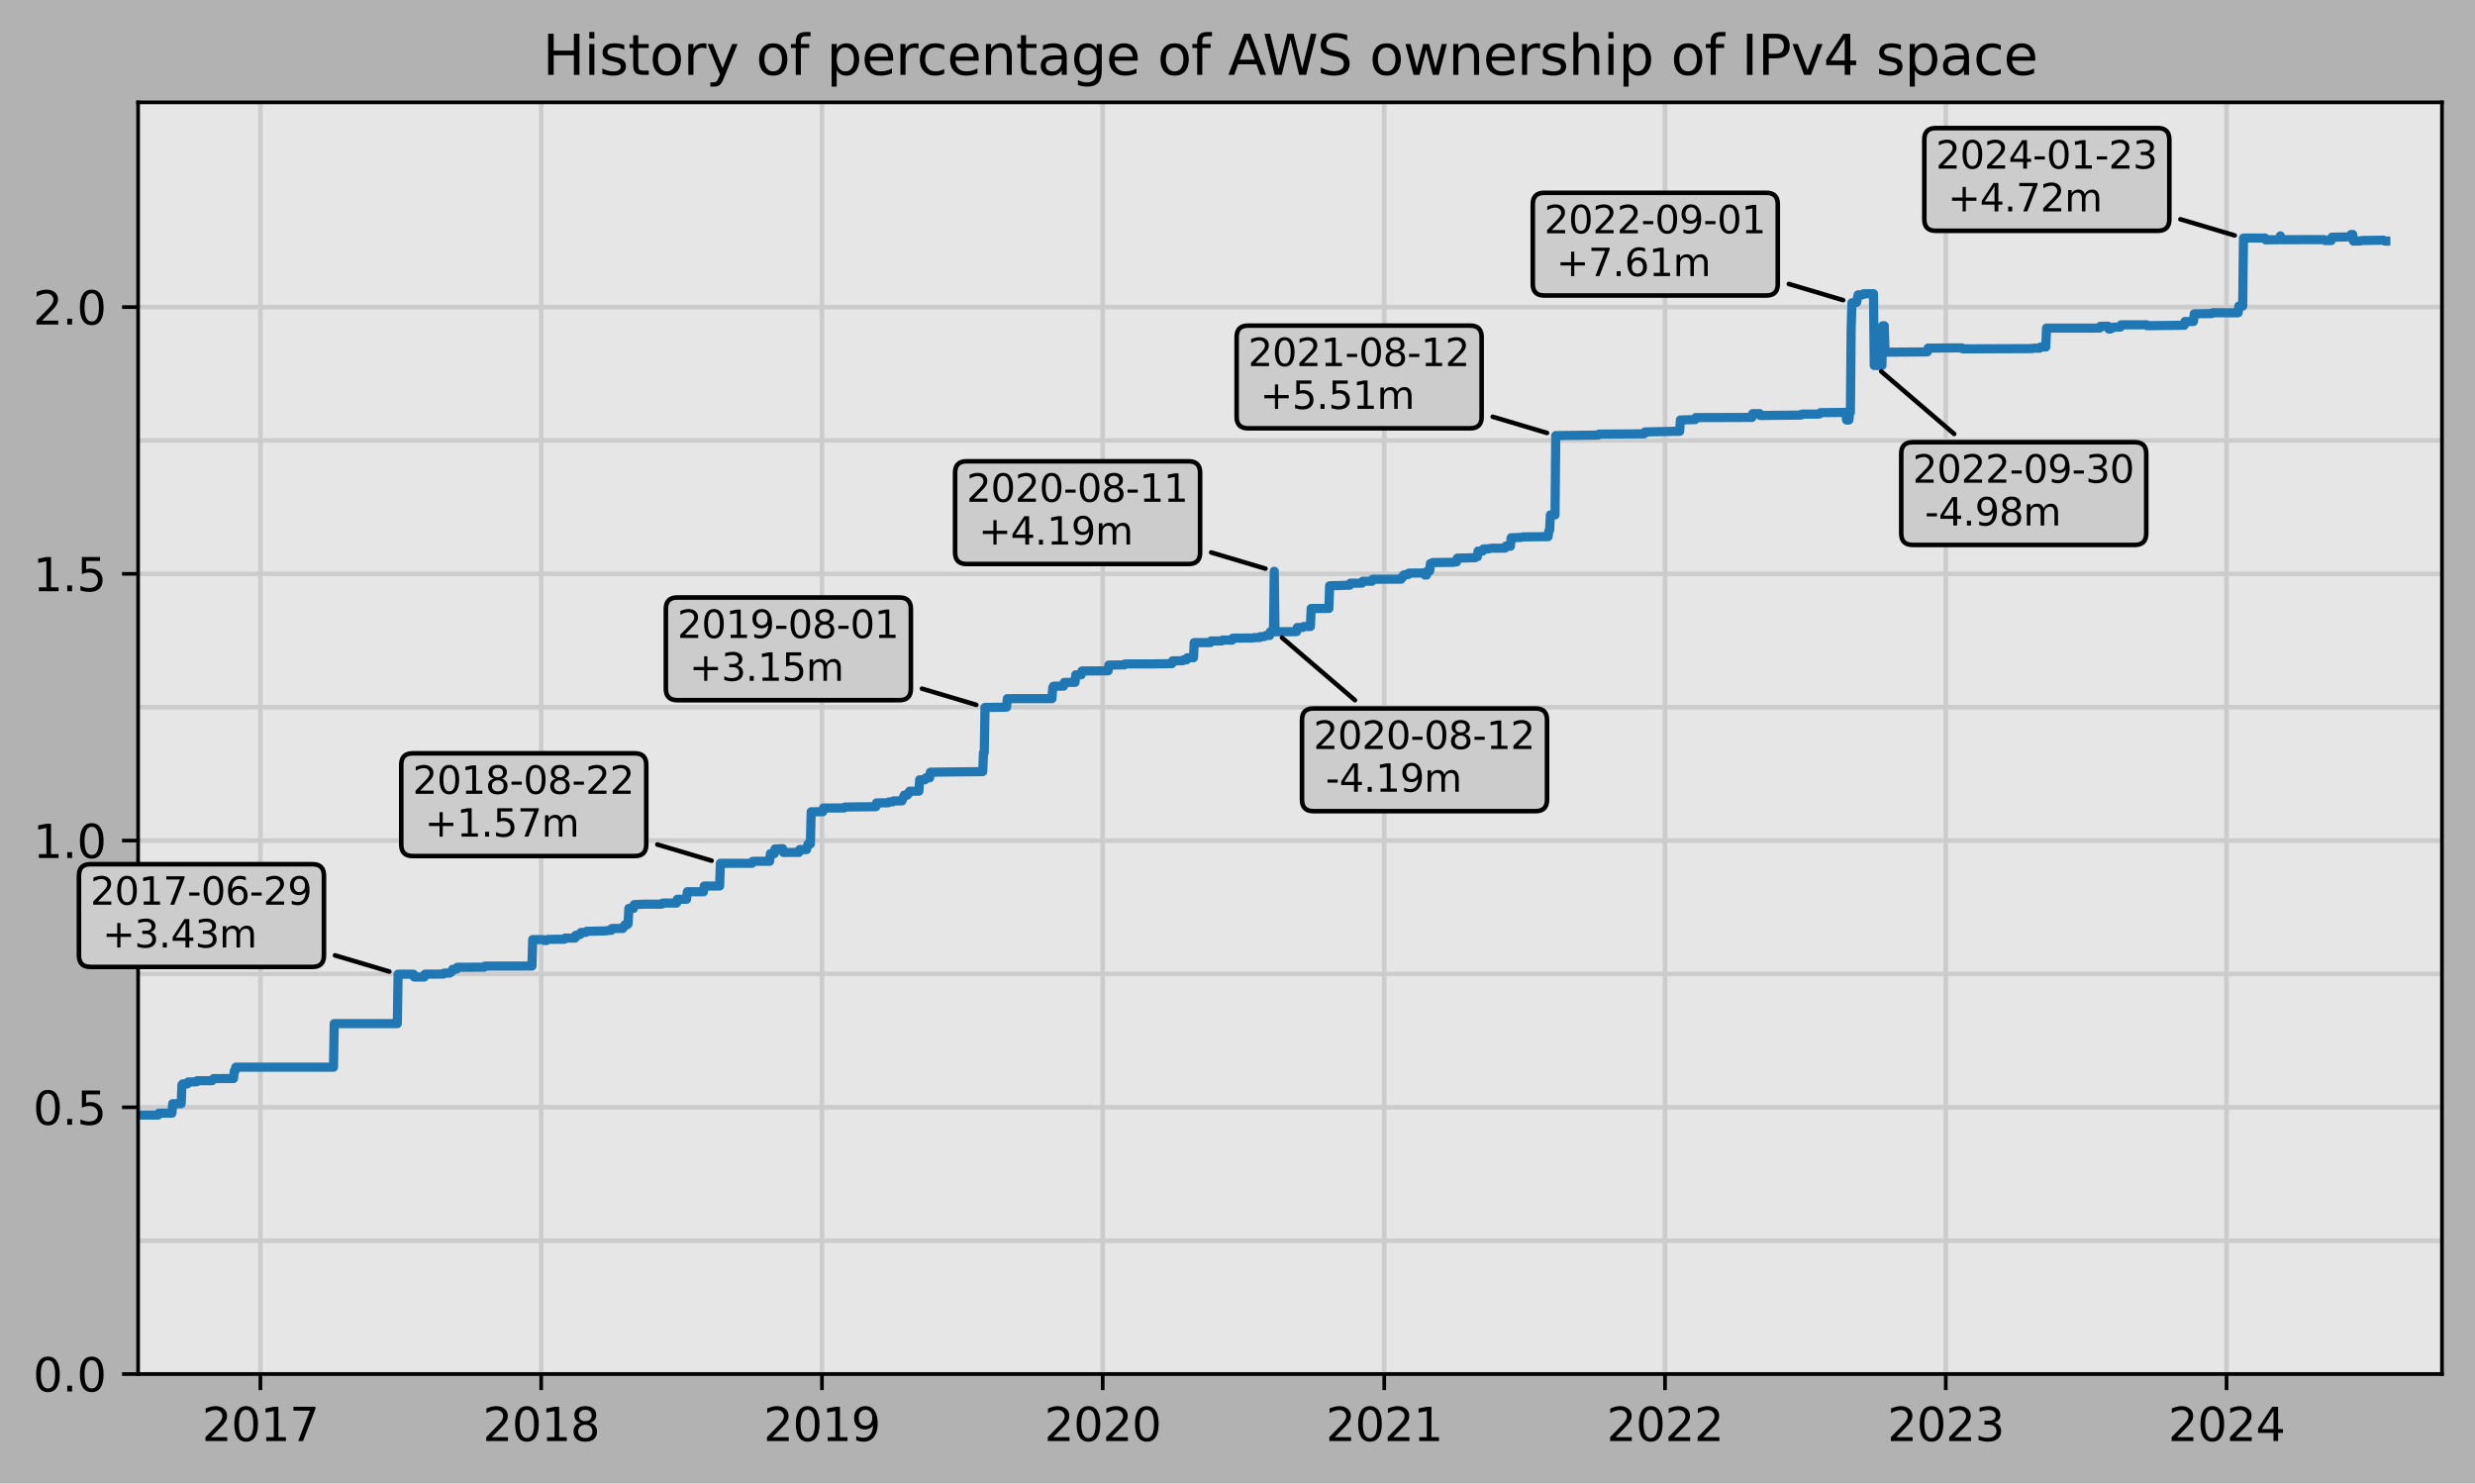 <?xml version="1.0" encoding="utf-8" standalone="no"?>
<!DOCTYPE svg PUBLIC "-//W3C//DTD SVG 1.1//EN"
  "http://www.w3.org/Graphics/SVG/1.1/DTD/svg11.dtd">
<svg xmlns:xlink="http://www.w3.org/1999/xlink" width="539.503pt" height="323.396pt" viewBox="0 0 539.503 323.396" xmlns="http://www.w3.org/2000/svg" version="1.1">
 
 <defs>
  <style type="text/css">*{stroke-linejoin: round; stroke-linecap: butt}</style>
 </defs>
 <g id="figure_1">
  <g id="patch_1">
   <path d="M 0 323.396 
L 539.503 323.396 
L 539.503 0 
L 0 0 
z
" style="fill: #b2b2b2"/>
  </g>
  <g id="axes_1">
   <g id="patch_2">
    <path d="M 30.103 299.518 
L 532.303 299.518 
L 532.303 22.318 
L 30.103 22.318 
z
" style="fill: #e6e6e6"/>
   </g>
   <g id="matplotlib.axis_1">
    <g id="xtick_1">
     <g id="line2d_1">
      <defs>
       <path id="ma78f911f2e" d="M 0 0 
L 0 3.5 
" style="stroke: #000000; stroke-width: 0.8"/>
      </defs>
      <g>
       <use xlink:href="#ma78f911f2e" x="56.764" y="299.518" style="stroke: #000000; stroke-width: 0.8"/>
      </g>
     </g>
     <g id="text_1">
      <!-- 2017 -->
      <g transform="translate(44.039 314.117) scale(0.1 -0.1)">
       <defs>
        <path id="DejaVuSans-32" d="M 1228 531 
L 3431 531 
L 3431 0 
L 469 0 
L 469 531 
Q 828 903 1448 1529 
Q 2069 2156 2228 2338 
Q 2531 2678 2651 2914 
Q 2772 3150 2772 3378 
Q 2772 3750 2511 3984 
Q 2250 4219 1831 4219 
Q 1534 4219 1204 4116 
Q 875 4013 500 3803 
L 500 4441 
Q 881 4594 1212 4672 
Q 1544 4750 1819 4750 
Q 2544 4750 2975 4387 
Q 3406 4025 3406 3419 
Q 3406 3131 3298 2873 
Q 3191 2616 2906 2266 
Q 2828 2175 2409 1742 
Q 1991 1309 1228 531 
z
" transform="scale(0.016)"/>
        <path id="DejaVuSans-30" d="M 2034 4250 
Q 1547 4250 1301 3770 
Q 1056 3291 1056 2328 
Q 1056 1369 1301 889 
Q 1547 409 2034 409 
Q 2525 409 2770 889 
Q 3016 1369 3016 2328 
Q 3016 3291 2770 3770 
Q 2525 4250 2034 4250 
z
M 2034 4750 
Q 2819 4750 3233 4129 
Q 3647 3509 3647 2328 
Q 3647 1150 3233 529 
Q 2819 -91 2034 -91 
Q 1250 -91 836 529 
Q 422 1150 422 2328 
Q 422 3509 836 4129 
Q 1250 4750 2034 4750 
z
" transform="scale(0.016)"/>
        <path id="DejaVuSans-31" d="M 794 531 
L 1825 531 
L 1825 4091 
L 703 3866 
L 703 4441 
L 1819 4666 
L 2450 4666 
L 2450 531 
L 3481 531 
L 3481 0 
L 794 0 
L 794 531 
z
" transform="scale(0.016)"/>
        <path id="DejaVuSans-37" d="M 525 4666 
L 3525 4666 
L 3525 4397 
L 1831 0 
L 1172 0 
L 2766 4134 
L 525 4134 
L 525 4666 
z
" transform="scale(0.016)"/>
       </defs>
       <use xlink:href="#DejaVuSans-32"/>
       <use xlink:href="#DejaVuSans-30" x="63.623"/>
       <use xlink:href="#DejaVuSans-31" x="127.246"/>
       <use xlink:href="#DejaVuSans-37" x="190.869"/>
      </g>
     </g>
    </g>
    <g id="xtick_2">
     <g id="line2d_2">
      <g>
       <use xlink:href="#ma78f911f2e" x="117.966" y="299.518" style="stroke: #000000; stroke-width: 0.8"/>
      </g>
     </g>
     <g id="text_2">
      <!-- 2018 -->
      <g transform="translate(105.241 314.117) scale(0.1 -0.1)">
       <defs>
        <path id="DejaVuSans-38" d="M 2034 2216 
Q 1584 2216 1326 1975 
Q 1069 1734 1069 1313 
Q 1069 891 1326 650 
Q 1584 409 2034 409 
Q 2484 409 2743 651 
Q 3003 894 3003 1313 
Q 3003 1734 2745 1975 
Q 2488 2216 2034 2216 
z
M 1403 2484 
Q 997 2584 770 2862 
Q 544 3141 544 3541 
Q 544 4100 942 4425 
Q 1341 4750 2034 4750 
Q 2731 4750 3128 4425 
Q 3525 4100 3525 3541 
Q 3525 3141 3298 2862 
Q 3072 2584 2669 2484 
Q 3125 2378 3379 2068 
Q 3634 1759 3634 1313 
Q 3634 634 3220 271 
Q 2806 -91 2034 -91 
Q 1263 -91 848 271 
Q 434 634 434 1313 
Q 434 1759 690 2068 
Q 947 2378 1403 2484 
z
M 1172 3481 
Q 1172 3119 1398 2916 
Q 1625 2713 2034 2713 
Q 2441 2713 2670 2916 
Q 2900 3119 2900 3481 
Q 2900 3844 2670 4047 
Q 2441 4250 2034 4250 
Q 1625 4250 1398 4047 
Q 1172 3844 1172 3481 
z
" transform="scale(0.016)"/>
       </defs>
       <use xlink:href="#DejaVuSans-32"/>
       <use xlink:href="#DejaVuSans-30" x="63.623"/>
       <use xlink:href="#DejaVuSans-31" x="127.246"/>
       <use xlink:href="#DejaVuSans-38" x="190.869"/>
      </g>
     </g>
    </g>
    <g id="xtick_3">
     <g id="line2d_3">
      <g>
       <use xlink:href="#ma78f911f2e" x="179.168" y="299.518" style="stroke: #000000; stroke-width: 0.8"/>
      </g>
     </g>
     <g id="text_3">
      <!-- 2019 -->
      <g transform="translate(166.443 314.117) scale(0.1 -0.1)">
       <defs>
        <path id="DejaVuSans-39" d="M 703 97 
L 703 672 
Q 941 559 1184 500 
Q 1428 441 1663 441 
Q 2288 441 2617 861 
Q 2947 1281 2994 2138 
Q 2813 1869 2534 1725 
Q 2256 1581 1919 1581 
Q 1219 1581 811 2004 
Q 403 2428 403 3163 
Q 403 3881 828 4315 
Q 1253 4750 1959 4750 
Q 2769 4750 3195 4129 
Q 3622 3509 3622 2328 
Q 3622 1225 3098 567 
Q 2575 -91 1691 -91 
Q 1453 -91 1209 -44 
Q 966 3 703 97 
z
M 1959 2075 
Q 2384 2075 2632 2365 
Q 2881 2656 2881 3163 
Q 2881 3666 2632 3958 
Q 2384 4250 1959 4250 
Q 1534 4250 1286 3958 
Q 1038 3666 1038 3163 
Q 1038 2656 1286 2365 
Q 1534 2075 1959 2075 
z
" transform="scale(0.016)"/>
       </defs>
       <use xlink:href="#DejaVuSans-32"/>
       <use xlink:href="#DejaVuSans-30" x="63.623"/>
       <use xlink:href="#DejaVuSans-31" x="127.246"/>
       <use xlink:href="#DejaVuSans-39" x="190.869"/>
      </g>
     </g>
    </g>
    <g id="xtick_4">
     <g id="line2d_4">
      <g>
       <use xlink:href="#ma78f911f2e" x="240.37" y="299.518" style="stroke: #000000; stroke-width: 0.8"/>
      </g>
     </g>
     <g id="text_4">
      <!-- 2020 -->
      <g transform="translate(227.645 314.117) scale(0.1 -0.1)">
       <use xlink:href="#DejaVuSans-32"/>
       <use xlink:href="#DejaVuSans-30" x="63.623"/>
       <use xlink:href="#DejaVuSans-32" x="127.246"/>
       <use xlink:href="#DejaVuSans-30" x="190.869"/>
      </g>
     </g>
    </g>
    <g id="xtick_5">
     <g id="line2d_5">
      <g>
       <use xlink:href="#ma78f911f2e" x="301.739" y="299.518" style="stroke: #000000; stroke-width: 0.8"/>
      </g>
     </g>
     <g id="text_5">
      <!-- 2021 -->
      <g transform="translate(289.014 314.117) scale(0.1 -0.1)">
       <use xlink:href="#DejaVuSans-32"/>
       <use xlink:href="#DejaVuSans-30" x="63.623"/>
       <use xlink:href="#DejaVuSans-32" x="127.246"/>
       <use xlink:href="#DejaVuSans-31" x="190.869"/>
      </g>
     </g>
    </g>
    <g id="xtick_6">
     <g id="line2d_6">
      <g>
       <use xlink:href="#ma78f911f2e" x="362.941" y="299.518" style="stroke: #000000; stroke-width: 0.8"/>
      </g>
     </g>
     <g id="text_6">
      <!-- 2022 -->
      <g transform="translate(350.216 314.117) scale(0.1 -0.1)">
       <use xlink:href="#DejaVuSans-32"/>
       <use xlink:href="#DejaVuSans-30" x="63.623"/>
       <use xlink:href="#DejaVuSans-32" x="127.246"/>
       <use xlink:href="#DejaVuSans-32" x="190.869"/>
      </g>
     </g>
    </g>
    <g id="xtick_7">
     <g id="line2d_7">
      <g>
       <use xlink:href="#ma78f911f2e" x="424.143" y="299.518" style="stroke: #000000; stroke-width: 0.8"/>
      </g>
     </g>
     <g id="text_7">
      <!-- 2023 -->
      <g transform="translate(411.418 314.117) scale(0.1 -0.1)">
       <defs>
        <path id="DejaVuSans-33" d="M 2597 2516 
Q 3050 2419 3304 2112 
Q 3559 1806 3559 1356 
Q 3559 666 3084 287 
Q 2609 -91 1734 -91 
Q 1441 -91 1130 -33 
Q 819 25 488 141 
L 488 750 
Q 750 597 1062 519 
Q 1375 441 1716 441 
Q 2309 441 2620 675 
Q 2931 909 2931 1356 
Q 2931 1769 2642 2001 
Q 2353 2234 1838 2234 
L 1294 2234 
L 1294 2753 
L 1863 2753 
Q 2328 2753 2575 2939 
Q 2822 3125 2822 3475 
Q 2822 3834 2567 4026 
Q 2313 4219 1838 4219 
Q 1578 4219 1281 4162 
Q 984 4106 628 3988 
L 628 4550 
Q 988 4650 1302 4700 
Q 1616 4750 1894 4750 
Q 2613 4750 3031 4423 
Q 3450 4097 3450 3541 
Q 3450 3153 3228 2886 
Q 3006 2619 2597 2516 
z
" transform="scale(0.016)"/>
       </defs>
       <use xlink:href="#DejaVuSans-32"/>
       <use xlink:href="#DejaVuSans-30" x="63.623"/>
       <use xlink:href="#DejaVuSans-32" x="127.246"/>
       <use xlink:href="#DejaVuSans-33" x="190.869"/>
      </g>
     </g>
    </g>
    <g id="xtick_8">
     <g id="line2d_8">
      <g>
       <use xlink:href="#ma78f911f2e" x="485.345" y="299.518" style="stroke: #000000; stroke-width: 0.8"/>
      </g>
     </g>
     <g id="text_8">
      <!-- 2024 -->
      <g transform="translate(472.62 314.117) scale(0.1 -0.1)">
       <defs>
        <path id="DejaVuSans-34" d="M 2419 4116 
L 825 1625 
L 2419 1625 
L 2419 4116 
z
M 2253 4666 
L 3047 4666 
L 3047 1625 
L 3713 1625 
L 3713 1100 
L 3047 1100 
L 3047 0 
L 2419 0 
L 2419 1100 
L 313 1100 
L 313 1709 
L 2253 4666 
z
" transform="scale(0.016)"/>
       </defs>
       <use xlink:href="#DejaVuSans-32"/>
       <use xlink:href="#DejaVuSans-30" x="63.623"/>
       <use xlink:href="#DejaVuSans-32" x="127.246"/>
       <use xlink:href="#DejaVuSans-34" x="190.869"/>
      </g>
     </g>
    </g>
   </g>
   <g id="matplotlib.axis_2">
    <g id="ytick_1">
     <g id="line2d_9">
      <defs>
       <path id="ma562af20d9" d="M 0 0 
L -3.5 0 
" style="stroke: #000000; stroke-width: 0.8"/>
      </defs>
      <g>
       <use xlink:href="#ma562af20d9" x="30.103" y="299.518" style="stroke: #000000; stroke-width: 0.8"/>
      </g>
     </g>
     <g id="text_9">
      <!-- 0.0 -->
      <g transform="translate(7.2 303.317) scale(0.1 -0.1)">
       <defs>
        <path id="DejaVuSans-2e" d="M 684 794 
L 1344 794 
L 1344 0 
L 684 0 
L 684 794 
z
" transform="scale(0.016)"/>
       </defs>
       <use xlink:href="#DejaVuSans-30"/>
       <use xlink:href="#DejaVuSans-2e" x="63.623"/>
       <use xlink:href="#DejaVuSans-30" x="95.41"/>
      </g>
     </g>
    </g>
    <g id="ytick_2">
     <g id="line2d_10">
      <g>
       <use xlink:href="#ma562af20d9" x="30.103" y="241.373" style="stroke: #000000; stroke-width: 0.8"/>
      </g>
     </g>
     <g id="text_10">
      <!-- 0.5 -->
      <g transform="translate(7.2 245.173) scale(0.1 -0.1)">
       <defs>
        <path id="DejaVuSans-35" d="M 691 4666 
L 3169 4666 
L 3169 4134 
L 1269 4134 
L 1269 2991 
Q 1406 3038 1543 3061 
Q 1681 3084 1819 3084 
Q 2600 3084 3056 2656 
Q 3513 2228 3513 1497 
Q 3513 744 3044 326 
Q 2575 -91 1722 -91 
Q 1428 -91 1123 -41 
Q 819 9 494 109 
L 494 744 
Q 775 591 1075 516 
Q 1375 441 1709 441 
Q 2250 441 2565 725 
Q 2881 1009 2881 1497 
Q 2881 1984 2565 2268 
Q 2250 2553 1709 2553 
Q 1456 2553 1204 2497 
Q 953 2441 691 2322 
L 691 4666 
z
" transform="scale(0.016)"/>
       </defs>
       <use xlink:href="#DejaVuSans-30"/>
       <use xlink:href="#DejaVuSans-2e" x="63.623"/>
       <use xlink:href="#DejaVuSans-35" x="95.41"/>
      </g>
     </g>
    </g>
    <g id="ytick_3">
     <g id="line2d_11">
      <g>
       <use xlink:href="#ma562af20d9" x="30.103" y="183.229" style="stroke: #000000; stroke-width: 0.8"/>
      </g>
     </g>
     <g id="text_11">
      <!-- 1.0 -->
      <g transform="translate(7.2 187.028) scale(0.1 -0.1)">
       <use xlink:href="#DejaVuSans-31"/>
       <use xlink:href="#DejaVuSans-2e" x="63.623"/>
       <use xlink:href="#DejaVuSans-30" x="95.41"/>
      </g>
     </g>
    </g>
    <g id="ytick_4">
     <g id="line2d_12">
      <g>
       <use xlink:href="#ma562af20d9" x="30.103" y="125.084" style="stroke: #000000; stroke-width: 0.8"/>
      </g>
     </g>
     <g id="text_12">
      <!-- 1.5 -->
      <g transform="translate(7.2 128.883) scale(0.1 -0.1)">
       <use xlink:href="#DejaVuSans-31"/>
       <use xlink:href="#DejaVuSans-2e" x="63.623"/>
       <use xlink:href="#DejaVuSans-35" x="95.41"/>
      </g>
     </g>
    </g>
    <g id="ytick_5">
     <g id="line2d_13">
      <g>
       <use xlink:href="#ma562af20d9" x="30.103" y="66.939" style="stroke: #000000; stroke-width: 0.8"/>
      </g>
     </g>
     <g id="text_13">
      <!-- 2.0 -->
      <g transform="translate(7.2 70.738) scale(0.1 -0.1)">
       <use xlink:href="#DejaVuSans-32"/>
       <use xlink:href="#DejaVuSans-2e" x="63.623"/>
       <use xlink:href="#DejaVuSans-30" x="95.41"/>
      </g>
     </g>
    </g>
   </g>
   <g id="line2d_14">
    <path clip-path="url(#p906e395f3e)" style="fill: none; stroke: #cccccc; stroke-linecap: square"/>
   </g>
   <g id="line2d_15">
    <path d="M 56.764 299.518 
L 56.764 22.318 
" clip-path="url(#p906e395f3e)" style="fill: none; stroke: #cccccc; stroke-linecap: square"/>
   </g>
   <g id="line2d_16">
    <path d="M 117.966 299.518 
L 117.966 22.318 
" clip-path="url(#p906e395f3e)" style="fill: none; stroke: #cccccc; stroke-linecap: square"/>
   </g>
   <g id="line2d_17">
    <path d="M 179.168 299.518 
L 179.168 22.318 
" clip-path="url(#p906e395f3e)" style="fill: none; stroke: #cccccc; stroke-linecap: square"/>
   </g>
   <g id="line2d_18">
    <path d="M 240.37 299.518 
L 240.37 22.318 
" clip-path="url(#p906e395f3e)" style="fill: none; stroke: #cccccc; stroke-linecap: square"/>
   </g>
   <g id="line2d_19">
    <path d="M 301.739 299.518 
L 301.739 22.318 
" clip-path="url(#p906e395f3e)" style="fill: none; stroke: #cccccc; stroke-linecap: square"/>
   </g>
   <g id="line2d_20">
    <path d="M 362.941 299.518 
L 362.941 22.318 
" clip-path="url(#p906e395f3e)" style="fill: none; stroke: #cccccc; stroke-linecap: square"/>
   </g>
   <g id="line2d_21">
    <path d="M 424.143 299.518 
L 424.143 22.318 
" clip-path="url(#p906e395f3e)" style="fill: none; stroke: #cccccc; stroke-linecap: square"/>
   </g>
   <g id="line2d_22">
    <path d="M 485.345 299.518 
L 485.345 22.318 
" clip-path="url(#p906e395f3e)" style="fill: none; stroke: #cccccc; stroke-linecap: square"/>
   </g>
   <g id="line2d_23">
    <path d="M 30.103 299.518 
L 532.303 299.518 
" clip-path="url(#p906e395f3e)" style="fill: none; stroke: #cccccc; stroke-linecap: square"/>
   </g>
   <g id="line2d_24">
    <path d="M 30.103 270.446 
L 532.303 270.446 
" clip-path="url(#p906e395f3e)" style="fill: none; stroke: #cccccc; stroke-linecap: square"/>
   </g>
   <g id="line2d_25">
    <path d="M 30.103 241.373 
L 532.303 241.373 
" clip-path="url(#p906e395f3e)" style="fill: none; stroke: #cccccc; stroke-linecap: square"/>
   </g>
   <g id="line2d_26">
    <path d="M 30.103 212.301 
L 532.303 212.301 
" clip-path="url(#p906e395f3e)" style="fill: none; stroke: #cccccc; stroke-linecap: square"/>
   </g>
   <g id="line2d_27">
    <path d="M 30.103 183.229 
L 532.303 183.229 
" clip-path="url(#p906e395f3e)" style="fill: none; stroke: #cccccc; stroke-linecap: square"/>
   </g>
   <g id="line2d_28">
    <path d="M 30.103 154.156 
L 532.303 154.156 
" clip-path="url(#p906e395f3e)" style="fill: none; stroke: #cccccc; stroke-linecap: square"/>
   </g>
   <g id="line2d_29">
    <path d="M 30.103 125.084 
L 532.303 125.084 
" clip-path="url(#p906e395f3e)" style="fill: none; stroke: #cccccc; stroke-linecap: square"/>
   </g>
   <g id="line2d_30">
    <path d="M 30.103 96.011 
L 532.303 96.011 
" clip-path="url(#p906e395f3e)" style="fill: none; stroke: #cccccc; stroke-linecap: square"/>
   </g>
   <g id="line2d_31">
    <path d="M 30.103 66.939 
L 532.303 66.939 
" clip-path="url(#p906e395f3e)" style="fill: none; stroke: #cccccc; stroke-linecap: square"/>
   </g>
   <g id="line2d_32">
    <path d="M 30.103 243.057 
L 34.463 243.057 
L 34.63 242.652 
L 37.481 242.652 
L 37.649 240.593 
L 39.493 240.591 
L 39.661 236.474 
L 39.828 236.268 
L 40.834 236.268 
L 41.002 235.856 
L 42.847 235.815 
L 43.014 235.569 
L 46.2 235.569 
L 46.535 235.121 
L 48.548 235.105 
L 50.895 235.104 
L 51.063 233.458 
L 51.23 233.458 
L 51.398 232.634 
L 54.416 232.628 
L 72.693 232.628 
L 72.861 223.126 
L 86.61 223.126 
L 86.778 212.353 
L 90.131 212.353 
L 90.299 212.968 
L 92.479 212.972 
L 92.647 212.355 
L 96.671 212.324 
L 96.838 212.118 
L 98.012 212.114 
L 98.18 211.908 
L 98.348 211.908 
L 98.515 211.702 
L 98.683 211.291 
L 99.521 211.265 
L 99.689 210.853 
L 105.558 210.827 
L 105.725 210.595 
L 115.954 210.576 
L 116.121 204.812 
L 118.469 204.812 
L 118.636 205.018 
L 119.139 205.018 
L 119.475 204.76 
L 122.996 204.737 
L 123.164 204.489 
L 125.343 204.49 
L 125.511 203.873 
L 126.014 203.871 
L 126.182 203.664 
L 126.517 203.663 
L 126.685 203.252 
L 127.691 203.251 
L 127.859 203.015 
L 132.218 202.908 
L 132.554 202.805 
L 133.224 202.804 
L 133.392 202.393 
L 135.739 202.389 
L 135.907 201.978 
L 136.075 201.977 
L 136.242 201.566 
L 136.745 201.566 
L 136.913 201.36 
L 137.081 198.015 
L 138.087 198.015 
L 138.255 197.191 
L 140.602 197.088 
L 141.943 197.087 
L 144.291 197.084 
L 144.459 196.853 
L 147.477 196.853 
L 147.644 196.029 
L 149.657 196.027 
L 149.824 194.379 
L 153.345 194.382 
L 153.513 193.143 
L 156.867 193.126 
L 157.034 188.184 
L 163.909 188.182 
L 164.077 187.77 
L 164.747 187.738 
L 167.766 187.735 
L 167.933 186.088 
L 168.772 186.088 
L 168.939 185.059 
L 170.616 184.997 
L 170.784 185.821 
L 174.137 185.813 
L 174.305 185.196 
L 175.814 185.195 
L 176.15 183.957 
L 176.653 183.957 
L 176.82 176.958 
L 179.335 176.954 
L 179.503 176.128 
L 184.03 176.121 
L 184.198 175.915 
L 190.905 175.843 
L 191.073 175.018 
L 193.588 175.009 
L 193.756 174.803 
L 194.594 174.796 
L 194.762 174.59 
L 196.606 174.579 
L 196.941 173.756 
L 197.109 173.321 
L 197.78 173.321 
L 197.947 172.909 
L 198.115 172.909 
L 198.283 172.463 
L 200.295 172.46 
L 200.463 169.981 
L 201.636 169.976 
L 201.804 169.564 
L 202.642 169.56 
L 202.81 168.324 
L 214.212 168.2 
L 214.38 164.092 
L 214.547 164.092 
L 214.715 154.211 
L 218.236 154.17 
L 219.41 154.151 
L 219.578 152.298 
L 229.303 152.294 
L 229.471 149.991 
L 229.638 149.579 
L 231.818 149.573 
L 231.986 148.75 
L 234.333 148.738 
L 234.501 147.092 
L 235.675 147.091 
L 235.842 146.267 
L 241.543 146.227 
L 241.711 144.974 
L 245.065 144.938 
L 245.232 144.733 
L 251.604 144.716 
L 255.461 144.654 
L 255.628 144.049 
L 257.808 144.034 
L 257.976 143.829 
L 258.646 143.828 
L 258.814 143.383 
L 260.156 143.373 
L 260.323 140.078 
L 263.844 140.072 
L 264.012 139.712 
L 266.36 139.71 
L 266.527 139.504 
L 268.539 139.553 
L 268.707 139.119 
L 269.713 139.095 
L 273.067 139.083 
L 273.402 138.979 
L 274.576 138.977 
L 274.743 138.765 
L 275.582 138.763 
L 275.917 138.525 
L 276.756 138.525 
L 276.923 137.701 
L 277.594 137.701 
L 277.762 124.526 
L 277.929 137.7 
L 282.624 137.685 
L 282.792 136.779 
L 283.966 136.779 
L 284.133 136.572 
L 285.642 136.561 
L 285.81 132.644 
L 289.667 132.629 
L 289.834 127.688 
L 292.852 127.6 
L 293.691 127.573 
L 294.194 127.571 
L 294.362 127.127 
L 296.877 127.119 
L 297.044 126.7 
L 299.056 126.698 
L 299.224 126.265 
L 305.428 126.246 
L 305.596 125.806 
L 305.764 125.806 
L 305.931 125.358 
L 306.267 125.251 
L 306.937 125.241 
L 307.105 124.932 
L 310.459 124.898 
L 310.626 125.341 
L 310.962 125.34 
L 311.129 124.486 
L 311.632 124.486 
L 311.8 122.839 
L 312.135 122.837 
L 312.303 122.629 
L 316.83 122.578 
L 317.166 122.496 
L 317.501 122.496 
L 317.669 121.665 
L 321.525 121.574 
L 321.693 121.368 
L 322.028 121.366 
L 322.196 120.125 
L 323.202 120.119 
L 323.37 119.675 
L 324.543 119.635 
L 324.879 119.512 
L 328.065 119.486 
L 328.232 119.032 
L 329.238 119.079 
L 329.406 117.225 
L 331.586 117.148 
L 331.921 117.047 
L 332.76 117.02 
L 337.454 116.978 
L 337.622 115.74 
L 337.79 115.534 
L 337.957 112.241 
L 338.964 112.24 
L 339.131 94.948 
L 348.353 94.843 
L 348.521 94.637 
L 349.695 94.617 
L 358.414 94.567 
L 358.582 94.155 
L 363.947 94.049 
L 364.786 94.023 
L 366.127 94.019 
L 366.295 91.548 
L 369.481 91.471 
L 369.648 91.029 
L 381.889 90.989 
L 382.056 90.165 
L 383.566 90.164 
L 383.733 90.576 
L 392.62 90.476 
L 392.788 90.269 
L 396.477 90.264 
L 396.644 90.212 
L 396.812 89.952 
L 402.345 89.896 
L 402.513 91.546 
L 403.016 91.545 
L 403.184 89.898 
L 403.351 89.898 
L 403.519 71.578 
L 403.687 66 
L 404.693 65.94 
L 405.028 64.272 
L 406.034 64.251 
L 406.202 64.036 
L 408.382 64.019 
L 408.549 79.664 
L 410.226 79.665 
L 410.394 71.019 
L 410.729 71.019 
L 410.897 76.774 
L 420.119 76.707 
L 420.287 75.884 
L 425.485 75.845 
L 427.665 75.841 
L 427.832 76.046 
L 442.923 75.988 
L 443.258 75.898 
L 444.6 75.896 
L 444.768 75.639 
L 445.941 75.637 
L 446.109 71.52 
L 457.679 71.516 
L 457.846 71.124 
L 459.523 71.109 
L 459.691 71.723 
L 460.026 71.717 
L 460.194 71.511 
L 460.529 71.511 
L 460.697 71.305 
L 462.206 71.294 
L 462.374 70.81 
L 467.907 70.794 
L 468.075 70.994 
L 476.123 70.901 
L 476.291 70.078 
L 478.135 70.078 
L 478.303 68.407 
L 482.159 68.35 
L 482.327 68.17 
L 487.86 68.185 
L 488.028 66.718 
L 488.866 66.716 
L 489.034 51.893 
L 493.729 51.882 
L 493.897 52.291 
L 496.915 52.246 
L 497.083 51.422 
L 497.25 52.245 
L 506.64 52.229 
L 506.808 52.435 
L 508.149 52.436 
L 508.317 51.702 
L 512.174 51.634 
L 512.509 51.111 
L 512.844 51.11 
L 513.012 52.552 
L 514.521 52.525 
L 514.856 52.42 
L 519.551 52.358 
L 519.887 52.552 
L 520.054 52.552 
L 520.054 52.552 
" clip-path="url(#p906e395f3e)" style="fill: none; stroke: #1f77b4; stroke-width: 2; stroke-linecap: square"/>
   </g>
   <g id="patch_3">
    <path d="M 30.103 299.518 
L 30.103 22.318 
" style="fill: none; stroke: #000000; stroke-width: 0.8; stroke-linejoin: miter; stroke-linecap: square"/>
   </g>
   <g id="patch_4">
    <path d="M 532.303 299.518 
L 532.303 22.318 
" style="fill: none; stroke: #000000; stroke-width: 0.8; stroke-linejoin: miter; stroke-linecap: square"/>
   </g>
   <g id="patch_5">
    <path d="M 30.103 299.518 
L 532.303 299.518 
" style="fill: none; stroke: #000000; stroke-width: 0.8; stroke-linejoin: miter; stroke-linecap: square"/>
   </g>
   <g id="patch_6">
    <path d="M 30.103 22.318 
L 532.303 22.318 
" style="fill: none; stroke: #000000; stroke-width: 0.8; stroke-linejoin: miter; stroke-linecap: square"/>
   </g>
   <g id="patch_7">
    <path d="M 73.03 208.255 
Q 78.946 210.018 84.861 211.782 
" style="fill: none; stroke: #000000; stroke-linecap: round"/>
   </g>
   <g id="text_14">
    <g id="patch_8">
     <path d="M 19.707 210.77 
L 68.117 210.77 
Q 70.616 210.77 70.616 208.271 
L 70.616 190.881 
Q 70.616 188.382 68.117 188.382 
L 19.707 188.382 
Q 17.208 188.382 17.208 190.881 
L 17.208 208.271 
Q 17.208 210.77 19.707 210.77 
z
" style="fill: #cccccc; stroke: #000000; stroke-linejoin: miter"/>
    </g>
    <!-- 2017-06-29 -->
    <g transform="translate(19.707 197.211) scale(0.083 -0.083)">
     <defs>
      <path id="DejaVuSans-2d" d="M 313 2009 
L 1997 2009 
L 1997 1497 
L 313 1497 
L 313 2009 
z
" transform="scale(0.016)"/>
      <path id="DejaVuSans-36" d="M 2113 2584 
Q 1688 2584 1439 2293 
Q 1191 2003 1191 1497 
Q 1191 994 1439 701 
Q 1688 409 2113 409 
Q 2538 409 2786 701 
Q 3034 994 3034 1497 
Q 3034 2003 2786 2293 
Q 2538 2584 2113 2584 
z
M 3366 4563 
L 3366 3988 
Q 3128 4100 2886 4159 
Q 2644 4219 2406 4219 
Q 1781 4219 1451 3797 
Q 1122 3375 1075 2522 
Q 1259 2794 1537 2939 
Q 1816 3084 2150 3084 
Q 2853 3084 3261 2657 
Q 3669 2231 3669 1497 
Q 3669 778 3244 343 
Q 2819 -91 2113 -91 
Q 1303 -91 875 529 
Q 447 1150 447 2328 
Q 447 3434 972 4092 
Q 1497 4750 2381 4750 
Q 2619 4750 2861 4703 
Q 3103 4656 3366 4563 
z
" transform="scale(0.016)"/>
     </defs>
     <use xlink:href="#DejaVuSans-32"/>
     <use xlink:href="#DejaVuSans-30" x="63.623"/>
     <use xlink:href="#DejaVuSans-31" x="127.246"/>
     <use xlink:href="#DejaVuSans-37" x="190.869"/>
     <use xlink:href="#DejaVuSans-2d" x="254.492"/>
     <use xlink:href="#DejaVuSans-30" x="290.576"/>
     <use xlink:href="#DejaVuSans-36" x="354.199"/>
     <use xlink:href="#DejaVuSans-2d" x="417.822"/>
     <use xlink:href="#DejaVuSans-32" x="453.906"/>
     <use xlink:href="#DejaVuSans-39" x="517.529"/>
    </g>
    <!--  +3.43m  -->
    <g transform="translate(19.707 206.538) scale(0.083 -0.083)">
     <defs>
      <path id="DejaVuSans-20" transform="scale(0.016)"/>
      <path id="DejaVuSans-2b" d="M 2944 4013 
L 2944 2272 
L 4684 2272 
L 4684 1741 
L 2944 1741 
L 2944 0 
L 2419 0 
L 2419 1741 
L 678 1741 
L 678 2272 
L 2419 2272 
L 2419 4013 
L 2944 4013 
z
" transform="scale(0.016)"/>
      <path id="DejaVuSans-6d" d="M 3328 2828 
Q 3544 3216 3844 3400 
Q 4144 3584 4550 3584 
Q 5097 3584 5394 3201 
Q 5691 2819 5691 2113 
L 5691 0 
L 5113 0 
L 5113 2094 
Q 5113 2597 4934 2840 
Q 4756 3084 4391 3084 
Q 3944 3084 3684 2787 
Q 3425 2491 3425 1978 
L 3425 0 
L 2847 0 
L 2847 2094 
Q 2847 2600 2669 2842 
Q 2491 3084 2119 3084 
Q 1678 3084 1418 2786 
Q 1159 2488 1159 1978 
L 1159 0 
L 581 0 
L 581 3500 
L 1159 3500 
L 1159 2956 
Q 1356 3278 1631 3431 
Q 1906 3584 2284 3584 
Q 2666 3584 2933 3390 
Q 3200 3197 3328 2828 
z
" transform="scale(0.016)"/>
     </defs>
     <use xlink:href="#DejaVuSans-20"/>
     <use xlink:href="#DejaVuSans-2b" x="31.787"/>
     <use xlink:href="#DejaVuSans-33" x="115.576"/>
     <use xlink:href="#DejaVuSans-2e" x="179.199"/>
     <use xlink:href="#DejaVuSans-34" x="210.986"/>
     <use xlink:href="#DejaVuSans-33" x="274.609"/>
     <use xlink:href="#DejaVuSans-6d" x="338.232"/>
     <use xlink:href="#DejaVuSans-20" x="435.645"/>
    </g>
   </g>
   <g id="patch_9">
    <path d="M 143.286 184.087 
Q 149.202 185.85 155.118 187.613 
" style="fill: none; stroke: #000000; stroke-linecap: round"/>
   </g>
   <g id="text_15">
    <g id="patch_10">
     <path d="M 89.964 186.601 
L 138.374 186.601 
Q 140.873 186.601 140.873 184.102 
L 140.873 166.713 
Q 140.873 164.214 138.374 164.214 
L 89.964 164.214 
Q 87.465 164.214 87.465 166.713 
L 87.465 184.102 
Q 87.465 186.601 89.964 186.601 
z
" style="fill: #cccccc; stroke: #000000; stroke-linejoin: miter"/>
    </g>
    <!-- 2018-08-22 -->
    <g transform="translate(89.964 173.042) scale(0.083 -0.083)">
     <use xlink:href="#DejaVuSans-32"/>
     <use xlink:href="#DejaVuSans-30" x="63.623"/>
     <use xlink:href="#DejaVuSans-31" x="127.246"/>
     <use xlink:href="#DejaVuSans-38" x="190.869"/>
     <use xlink:href="#DejaVuSans-2d" x="254.492"/>
     <use xlink:href="#DejaVuSans-30" x="290.576"/>
     <use xlink:href="#DejaVuSans-38" x="354.199"/>
     <use xlink:href="#DejaVuSans-2d" x="417.822"/>
     <use xlink:href="#DejaVuSans-32" x="453.906"/>
     <use xlink:href="#DejaVuSans-32" x="517.529"/>
    </g>
    <!--  +1.57m  -->
    <g transform="translate(89.964 182.37) scale(0.083 -0.083)">
     <use xlink:href="#DejaVuSans-20"/>
     <use xlink:href="#DejaVuSans-2b" x="31.787"/>
     <use xlink:href="#DejaVuSans-31" x="115.576"/>
     <use xlink:href="#DejaVuSans-2e" x="179.199"/>
     <use xlink:href="#DejaVuSans-35" x="210.986"/>
     <use xlink:href="#DejaVuSans-37" x="274.609"/>
     <use xlink:href="#DejaVuSans-6d" x="338.232"/>
     <use xlink:href="#DejaVuSans-20" x="435.645"/>
    </g>
   </g>
   <g id="patch_11">
    <path d="M 200.967 150.113 
Q 206.883 151.877 212.799 153.64 
" style="fill: none; stroke: #000000; stroke-linecap: round"/>
   </g>
   <g id="text_16">
    <g id="patch_12">
     <path d="M 147.644 152.628 
L 196.055 152.628 
Q 198.554 152.628 198.554 150.129 
L 198.554 132.739 
Q 198.554 130.24 196.055 130.24 
L 147.644 130.24 
Q 145.145 130.24 145.145 132.739 
L 145.145 150.129 
Q 145.145 152.628 147.644 152.628 
z
" style="fill: #cccccc; stroke: #000000; stroke-linejoin: miter"/>
    </g>
    <!-- 2019-08-01 -->
    <g transform="translate(147.644 139.069) scale(0.083 -0.083)">
     <use xlink:href="#DejaVuSans-32"/>
     <use xlink:href="#DejaVuSans-30" x="63.623"/>
     <use xlink:href="#DejaVuSans-31" x="127.246"/>
     <use xlink:href="#DejaVuSans-39" x="190.869"/>
     <use xlink:href="#DejaVuSans-2d" x="254.492"/>
     <use xlink:href="#DejaVuSans-30" x="290.576"/>
     <use xlink:href="#DejaVuSans-38" x="354.199"/>
     <use xlink:href="#DejaVuSans-2d" x="417.822"/>
     <use xlink:href="#DejaVuSans-30" x="453.906"/>
     <use xlink:href="#DejaVuSans-31" x="517.529"/>
    </g>
    <!--  +3.15m  -->
    <g transform="translate(147.644 148.397) scale(0.083 -0.083)">
     <use xlink:href="#DejaVuSans-20"/>
     <use xlink:href="#DejaVuSans-2b" x="31.787"/>
     <use xlink:href="#DejaVuSans-33" x="115.576"/>
     <use xlink:href="#DejaVuSans-2e" x="179.199"/>
     <use xlink:href="#DejaVuSans-31" x="210.986"/>
     <use xlink:href="#DejaVuSans-35" x="274.609"/>
     <use xlink:href="#DejaVuSans-6d" x="338.232"/>
     <use xlink:href="#DejaVuSans-20" x="435.645"/>
    </g>
   </g>
   <g id="patch_13">
    <path d="M 264.014 120.428 
Q 269.929 122.191 275.845 123.955 
" style="fill: none; stroke: #000000; stroke-linecap: round"/>
   </g>
   <g id="text_17">
    <g id="patch_14">
     <path d="M 210.691 122.943 
L 259.101 122.943 
Q 261.6 122.943 261.6 120.444 
L 261.6 103.054 
Q 261.6 100.555 259.101 100.555 
L 210.691 100.555 
Q 208.192 100.555 208.192 103.054 
L 208.192 120.444 
Q 208.192 122.943 210.691 122.943 
z
" style="fill: #cccccc; stroke: #000000; stroke-linejoin: miter"/>
    </g>
    <!-- 2020-08-11 -->
    <g transform="translate(210.691 109.384) scale(0.083 -0.083)">
     <use xlink:href="#DejaVuSans-32"/>
     <use xlink:href="#DejaVuSans-30" x="63.623"/>
     <use xlink:href="#DejaVuSans-32" x="127.246"/>
     <use xlink:href="#DejaVuSans-30" x="190.869"/>
     <use xlink:href="#DejaVuSans-2d" x="254.492"/>
     <use xlink:href="#DejaVuSans-30" x="290.576"/>
     <use xlink:href="#DejaVuSans-38" x="354.199"/>
     <use xlink:href="#DejaVuSans-2d" x="417.822"/>
     <use xlink:href="#DejaVuSans-31" x="453.906"/>
     <use xlink:href="#DejaVuSans-31" x="517.529"/>
    </g>
    <!--  +4.19m  -->
    <g transform="translate(210.691 118.711) scale(0.083 -0.083)">
     <use xlink:href="#DejaVuSans-20"/>
     <use xlink:href="#DejaVuSans-2b" x="31.787"/>
     <use xlink:href="#DejaVuSans-34" x="115.576"/>
     <use xlink:href="#DejaVuSans-2e" x="179.199"/>
     <use xlink:href="#DejaVuSans-31" x="210.986"/>
     <use xlink:href="#DejaVuSans-39" x="274.609"/>
     <use xlink:href="#DejaVuSans-6d" x="338.232"/>
     <use xlink:href="#DejaVuSans-20" x="435.645"/>
    </g>
   </g>
   <g id="patch_15">
    <path d="M 295.352 152.629 
Q 287.401 145.816 279.45 139.003 
" style="fill: none; stroke: #000000; stroke-linecap: round"/>
   </g>
   <g id="text_18">
    <g id="patch_16">
     <path d="M 286.313 176.819 
L 334.723 176.819 
Q 337.222 176.819 337.222 174.32 
L 337.222 156.93 
Q 337.222 154.431 334.723 154.431 
L 286.313 154.431 
Q 283.814 154.431 283.814 156.93 
L 283.814 174.32 
Q 283.814 176.819 286.313 176.819 
z
" style="fill: #cccccc; stroke: #000000; stroke-linejoin: miter"/>
    </g>
    <!-- 2020-08-12 -->
    <g transform="translate(286.313 163.259) scale(0.083 -0.083)">
     <use xlink:href="#DejaVuSans-32"/>
     <use xlink:href="#DejaVuSans-30" x="63.623"/>
     <use xlink:href="#DejaVuSans-32" x="127.246"/>
     <use xlink:href="#DejaVuSans-30" x="190.869"/>
     <use xlink:href="#DejaVuSans-2d" x="254.492"/>
     <use xlink:href="#DejaVuSans-30" x="290.576"/>
     <use xlink:href="#DejaVuSans-38" x="354.199"/>
     <use xlink:href="#DejaVuSans-2d" x="417.822"/>
     <use xlink:href="#DejaVuSans-31" x="453.906"/>
     <use xlink:href="#DejaVuSans-32" x="517.529"/>
    </g>
    <!--  -4.19m  -->
    <g transform="translate(286.313 172.587) scale(0.083 -0.083)">
     <use xlink:href="#DejaVuSans-20"/>
     <use xlink:href="#DejaVuSans-2d" x="31.787"/>
     <use xlink:href="#DejaVuSans-34" x="67.871"/>
     <use xlink:href="#DejaVuSans-2e" x="131.494"/>
     <use xlink:href="#DejaVuSans-31" x="163.281"/>
     <use xlink:href="#DejaVuSans-39" x="226.904"/>
     <use xlink:href="#DejaVuSans-6d" x="290.527"/>
     <use xlink:href="#DejaVuSans-20" x="387.939"/>
    </g>
   </g>
   <g id="patch_17">
    <path d="M 325.383 90.85 
Q 331.299 92.613 337.215 94.376 
" style="fill: none; stroke: #000000; stroke-linecap: round"/>
   </g>
   <g id="text_19">
    <g id="patch_18">
     <path d="M 272.061 93.364 
L 320.471 93.364 
Q 322.97 93.364 322.97 90.865 
L 322.97 73.476 
Q 322.97 70.977 320.471 70.977 
L 272.061 70.977 
Q 269.562 70.977 269.562 73.476 
L 269.562 90.865 
Q 269.562 93.364 272.061 93.364 
z
" style="fill: #cccccc; stroke: #000000; stroke-linejoin: miter"/>
    </g>
    <!-- 2021-08-12 -->
    <g transform="translate(272.061 79.805) scale(0.083 -0.083)">
     <use xlink:href="#DejaVuSans-32"/>
     <use xlink:href="#DejaVuSans-30" x="63.623"/>
     <use xlink:href="#DejaVuSans-32" x="127.246"/>
     <use xlink:href="#DejaVuSans-31" x="190.869"/>
     <use xlink:href="#DejaVuSans-2d" x="254.492"/>
     <use xlink:href="#DejaVuSans-30" x="290.576"/>
     <use xlink:href="#DejaVuSans-38" x="354.199"/>
     <use xlink:href="#DejaVuSans-2d" x="417.822"/>
     <use xlink:href="#DejaVuSans-31" x="453.906"/>
     <use xlink:href="#DejaVuSans-32" x="517.529"/>
    </g>
    <!--  +5.51m  -->
    <g transform="translate(272.061 89.133) scale(0.083 -0.083)">
     <use xlink:href="#DejaVuSans-20"/>
     <use xlink:href="#DejaVuSans-2b" x="31.787"/>
     <use xlink:href="#DejaVuSans-35" x="115.576"/>
     <use xlink:href="#DejaVuSans-2e" x="179.199"/>
     <use xlink:href="#DejaVuSans-35" x="210.986"/>
     <use xlink:href="#DejaVuSans-31" x="274.609"/>
     <use xlink:href="#DejaVuSans-6d" x="338.232"/>
     <use xlink:href="#DejaVuSans-20" x="435.645"/>
    </g>
   </g>
   <g id="patch_19">
    <path d="M 389.939 61.902 
Q 395.855 63.665 401.77 65.428 
" style="fill: none; stroke: #000000; stroke-linecap: round"/>
   </g>
   <g id="text_20">
    <g id="patch_20">
     <path d="M 336.616 64.416 
L 385.026 64.416 
Q 387.525 64.416 387.525 61.917 
L 387.525 44.528 
Q 387.525 42.029 385.026 42.029 
L 336.616 42.029 
Q 334.117 42.029 334.117 44.528 
L 334.117 61.917 
Q 334.117 64.416 336.616 64.416 
z
" style="fill: #cccccc; stroke: #000000; stroke-linejoin: miter"/>
    </g>
    <!-- 2022-09-01 -->
    <g transform="translate(336.616 50.857) scale(0.083 -0.083)">
     <use xlink:href="#DejaVuSans-32"/>
     <use xlink:href="#DejaVuSans-30" x="63.623"/>
     <use xlink:href="#DejaVuSans-32" x="127.246"/>
     <use xlink:href="#DejaVuSans-32" x="190.869"/>
     <use xlink:href="#DejaVuSans-2d" x="254.492"/>
     <use xlink:href="#DejaVuSans-30" x="290.576"/>
     <use xlink:href="#DejaVuSans-39" x="354.199"/>
     <use xlink:href="#DejaVuSans-2d" x="417.822"/>
     <use xlink:href="#DejaVuSans-30" x="453.906"/>
     <use xlink:href="#DejaVuSans-31" x="517.529"/>
    </g>
    <!--  +7.61m  -->
    <g transform="translate(336.616 60.185) scale(0.083 -0.083)">
     <use xlink:href="#DejaVuSans-20"/>
     <use xlink:href="#DejaVuSans-2b" x="31.787"/>
     <use xlink:href="#DejaVuSans-37" x="115.576"/>
     <use xlink:href="#DejaVuSans-2e" x="179.199"/>
     <use xlink:href="#DejaVuSans-36" x="210.986"/>
     <use xlink:href="#DejaVuSans-31" x="274.609"/>
     <use xlink:href="#DejaVuSans-6d" x="338.232"/>
     <use xlink:href="#DejaVuSans-20" x="435.645"/>
    </g>
   </g>
   <g id="patch_21">
    <path d="M 425.972 94.593 
Q 418.021 87.78 410.07 80.967 
" style="fill: none; stroke: #000000; stroke-linecap: round"/>
   </g>
   <g id="text_21">
    <g id="patch_22">
     <path d="M 416.933 118.782 
L 465.344 118.782 
Q 467.843 118.782 467.843 116.283 
L 467.843 98.893 
Q 467.843 96.394 465.344 96.394 
L 416.933 96.394 
Q 414.434 96.394 414.434 98.893 
L 414.434 116.283 
Q 414.434 118.782 416.933 118.782 
z
" style="fill: #cccccc; stroke: #000000; stroke-linejoin: miter"/>
    </g>
    <!-- 2022-09-30 -->
    <g transform="translate(416.933 105.223) scale(0.083 -0.083)">
     <use xlink:href="#DejaVuSans-32"/>
     <use xlink:href="#DejaVuSans-30" x="63.623"/>
     <use xlink:href="#DejaVuSans-32" x="127.246"/>
     <use xlink:href="#DejaVuSans-32" x="190.869"/>
     <use xlink:href="#DejaVuSans-2d" x="254.492"/>
     <use xlink:href="#DejaVuSans-30" x="290.576"/>
     <use xlink:href="#DejaVuSans-39" x="354.199"/>
     <use xlink:href="#DejaVuSans-2d" x="417.822"/>
     <use xlink:href="#DejaVuSans-33" x="453.906"/>
     <use xlink:href="#DejaVuSans-30" x="517.529"/>
    </g>
    <!--  -4.98m  -->
    <g transform="translate(416.933 114.55) scale(0.083 -0.083)">
     <use xlink:href="#DejaVuSans-20"/>
     <use xlink:href="#DejaVuSans-2d" x="31.787"/>
     <use xlink:href="#DejaVuSans-34" x="67.871"/>
     <use xlink:href="#DejaVuSans-2e" x="131.494"/>
     <use xlink:href="#DejaVuSans-39" x="163.281"/>
     <use xlink:href="#DejaVuSans-38" x="226.904"/>
     <use xlink:href="#DejaVuSans-6d" x="290.527"/>
     <use xlink:href="#DejaVuSans-20" x="387.939"/>
    </g>
   </g>
   <g id="patch_23">
    <path d="M 475.286 47.796 
Q 481.202 49.559 487.118 51.322 
" style="fill: none; stroke: #000000; stroke-linecap: round"/>
   </g>
   <g id="text_22">
    <g id="patch_24">
     <path d="M 421.963 50.31 
L 470.374 50.31 
Q 472.873 50.31 472.873 47.811 
L 472.873 30.422 
Q 472.873 27.923 470.374 27.923 
L 421.963 27.923 
Q 419.464 27.923 419.464 30.422 
L 419.464 47.811 
Q 419.464 50.31 421.963 50.31 
z
" style="fill: #cccccc; stroke: #000000; stroke-linejoin: miter"/>
    </g>
    <!-- 2024-01-23 -->
    <g transform="translate(421.963 36.751) scale(0.083 -0.083)">
     <use xlink:href="#DejaVuSans-32"/>
     <use xlink:href="#DejaVuSans-30" x="63.623"/>
     <use xlink:href="#DejaVuSans-32" x="127.246"/>
     <use xlink:href="#DejaVuSans-34" x="190.869"/>
     <use xlink:href="#DejaVuSans-2d" x="254.492"/>
     <use xlink:href="#DejaVuSans-30" x="290.576"/>
     <use xlink:href="#DejaVuSans-31" x="354.199"/>
     <use xlink:href="#DejaVuSans-2d" x="417.822"/>
     <use xlink:href="#DejaVuSans-32" x="453.906"/>
     <use xlink:href="#DejaVuSans-33" x="517.529"/>
    </g>
    <!--  +4.72m  -->
    <g transform="translate(421.963 46.079) scale(0.083 -0.083)">
     <use xlink:href="#DejaVuSans-20"/>
     <use xlink:href="#DejaVuSans-2b" x="31.787"/>
     <use xlink:href="#DejaVuSans-34" x="115.576"/>
     <use xlink:href="#DejaVuSans-2e" x="179.199"/>
     <use xlink:href="#DejaVuSans-37" x="210.986"/>
     <use xlink:href="#DejaVuSans-32" x="274.609"/>
     <use xlink:href="#DejaVuSans-6d" x="338.232"/>
     <use xlink:href="#DejaVuSans-20" x="435.645"/>
    </g>
   </g>
   <g id="text_23">
    <!-- History of percentage of AWS ownership of IPv4 space -->
    <g transform="translate(118.278 16.318) scale(0.12 -0.12)">
     <defs>
      <path id="DejaVuSans-48" d="M 628 4666 
L 1259 4666 
L 1259 2753 
L 3553 2753 
L 3553 4666 
L 4184 4666 
L 4184 0 
L 3553 0 
L 3553 2222 
L 1259 2222 
L 1259 0 
L 628 0 
L 628 4666 
z
" transform="scale(0.016)"/>
      <path id="DejaVuSans-69" d="M 603 3500 
L 1178 3500 
L 1178 0 
L 603 0 
L 603 3500 
z
M 603 4863 
L 1178 4863 
L 1178 4134 
L 603 4134 
L 603 4863 
z
" transform="scale(0.016)"/>
      <path id="DejaVuSans-73" d="M 2834 3397 
L 2834 2853 
Q 2591 2978 2328 3040 
Q 2066 3103 1784 3103 
Q 1356 3103 1142 2972 
Q 928 2841 928 2578 
Q 928 2378 1081 2264 
Q 1234 2150 1697 2047 
L 1894 2003 
Q 2506 1872 2764 1633 
Q 3022 1394 3022 966 
Q 3022 478 2636 193 
Q 2250 -91 1575 -91 
Q 1294 -91 989 -36 
Q 684 19 347 128 
L 347 722 
Q 666 556 975 473 
Q 1284 391 1588 391 
Q 1994 391 2212 530 
Q 2431 669 2431 922 
Q 2431 1156 2273 1281 
Q 2116 1406 1581 1522 
L 1381 1569 
Q 847 1681 609 1914 
Q 372 2147 372 2553 
Q 372 3047 722 3315 
Q 1072 3584 1716 3584 
Q 2034 3584 2315 3537 
Q 2597 3491 2834 3397 
z
" transform="scale(0.016)"/>
      <path id="DejaVuSans-74" d="M 1172 4494 
L 1172 3500 
L 2356 3500 
L 2356 3053 
L 1172 3053 
L 1172 1153 
Q 1172 725 1289 603 
Q 1406 481 1766 481 
L 2356 481 
L 2356 0 
L 1766 0 
Q 1100 0 847 248 
Q 594 497 594 1153 
L 594 3053 
L 172 3053 
L 172 3500 
L 594 3500 
L 594 4494 
L 1172 4494 
z
" transform="scale(0.016)"/>
      <path id="DejaVuSans-6f" d="M 1959 3097 
Q 1497 3097 1228 2736 
Q 959 2375 959 1747 
Q 959 1119 1226 758 
Q 1494 397 1959 397 
Q 2419 397 2687 759 
Q 2956 1122 2956 1747 
Q 2956 2369 2687 2733 
Q 2419 3097 1959 3097 
z
M 1959 3584 
Q 2709 3584 3137 3096 
Q 3566 2609 3566 1747 
Q 3566 888 3137 398 
Q 2709 -91 1959 -91 
Q 1206 -91 779 398 
Q 353 888 353 1747 
Q 353 2609 779 3096 
Q 1206 3584 1959 3584 
z
" transform="scale(0.016)"/>
      <path id="DejaVuSans-72" d="M 2631 2963 
Q 2534 3019 2420 3045 
Q 2306 3072 2169 3072 
Q 1681 3072 1420 2755 
Q 1159 2438 1159 1844 
L 1159 0 
L 581 0 
L 581 3500 
L 1159 3500 
L 1159 2956 
Q 1341 3275 1631 3429 
Q 1922 3584 2338 3584 
Q 2397 3584 2469 3576 
Q 2541 3569 2628 3553 
L 2631 2963 
z
" transform="scale(0.016)"/>
      <path id="DejaVuSans-79" d="M 2059 -325 
Q 1816 -950 1584 -1140 
Q 1353 -1331 966 -1331 
L 506 -1331 
L 506 -850 
L 844 -850 
Q 1081 -850 1212 -737 
Q 1344 -625 1503 -206 
L 1606 56 
L 191 3500 
L 800 3500 
L 1894 763 
L 2988 3500 
L 3597 3500 
L 2059 -325 
z
" transform="scale(0.016)"/>
      <path id="DejaVuSans-66" d="M 2375 4863 
L 2375 4384 
L 1825 4384 
Q 1516 4384 1395 4259 
Q 1275 4134 1275 3809 
L 1275 3500 
L 2222 3500 
L 2222 3053 
L 1275 3053 
L 1275 0 
L 697 0 
L 697 3053 
L 147 3053 
L 147 3500 
L 697 3500 
L 697 3744 
Q 697 4328 969 4595 
Q 1241 4863 1831 4863 
L 2375 4863 
z
" transform="scale(0.016)"/>
      <path id="DejaVuSans-70" d="M 1159 525 
L 1159 -1331 
L 581 -1331 
L 581 3500 
L 1159 3500 
L 1159 2969 
Q 1341 3281 1617 3432 
Q 1894 3584 2278 3584 
Q 2916 3584 3314 3078 
Q 3713 2572 3713 1747 
Q 3713 922 3314 415 
Q 2916 -91 2278 -91 
Q 1894 -91 1617 61 
Q 1341 213 1159 525 
z
M 3116 1747 
Q 3116 2381 2855 2742 
Q 2594 3103 2138 3103 
Q 1681 3103 1420 2742 
Q 1159 2381 1159 1747 
Q 1159 1113 1420 752 
Q 1681 391 2138 391 
Q 2594 391 2855 752 
Q 3116 1113 3116 1747 
z
" transform="scale(0.016)"/>
      <path id="DejaVuSans-65" d="M 3597 1894 
L 3597 1613 
L 953 1613 
Q 991 1019 1311 708 
Q 1631 397 2203 397 
Q 2534 397 2845 478 
Q 3156 559 3463 722 
L 3463 178 
Q 3153 47 2828 -22 
Q 2503 -91 2169 -91 
Q 1331 -91 842 396 
Q 353 884 353 1716 
Q 353 2575 817 3079 
Q 1281 3584 2069 3584 
Q 2775 3584 3186 3129 
Q 3597 2675 3597 1894 
z
M 3022 2063 
Q 3016 2534 2758 2815 
Q 2500 3097 2075 3097 
Q 1594 3097 1305 2825 
Q 1016 2553 972 2059 
L 3022 2063 
z
" transform="scale(0.016)"/>
      <path id="DejaVuSans-63" d="M 3122 3366 
L 3122 2828 
Q 2878 2963 2633 3030 
Q 2388 3097 2138 3097 
Q 1578 3097 1268 2742 
Q 959 2388 959 1747 
Q 959 1106 1268 751 
Q 1578 397 2138 397 
Q 2388 397 2633 464 
Q 2878 531 3122 666 
L 3122 134 
Q 2881 22 2623 -34 
Q 2366 -91 2075 -91 
Q 1284 -91 818 406 
Q 353 903 353 1747 
Q 353 2603 823 3093 
Q 1294 3584 2113 3584 
Q 2378 3584 2631 3529 
Q 2884 3475 3122 3366 
z
" transform="scale(0.016)"/>
      <path id="DejaVuSans-6e" d="M 3513 2113 
L 3513 0 
L 2938 0 
L 2938 2094 
Q 2938 2591 2744 2837 
Q 2550 3084 2163 3084 
Q 1697 3084 1428 2787 
Q 1159 2491 1159 1978 
L 1159 0 
L 581 0 
L 581 3500 
L 1159 3500 
L 1159 2956 
Q 1366 3272 1645 3428 
Q 1925 3584 2291 3584 
Q 2894 3584 3203 3211 
Q 3513 2838 3513 2113 
z
" transform="scale(0.016)"/>
      <path id="DejaVuSans-61" d="M 2194 1759 
Q 1497 1759 1228 1600 
Q 959 1441 959 1056 
Q 959 750 1161 570 
Q 1363 391 1709 391 
Q 2188 391 2477 730 
Q 2766 1069 2766 1631 
L 2766 1759 
L 2194 1759 
z
M 3341 1997 
L 3341 0 
L 2766 0 
L 2766 531 
Q 2569 213 2275 61 
Q 1981 -91 1556 -91 
Q 1019 -91 701 211 
Q 384 513 384 1019 
Q 384 1609 779 1909 
Q 1175 2209 1959 2209 
L 2766 2209 
L 2766 2266 
Q 2766 2663 2505 2880 
Q 2244 3097 1772 3097 
Q 1472 3097 1187 3025 
Q 903 2953 641 2809 
L 641 3341 
Q 956 3463 1253 3523 
Q 1550 3584 1831 3584 
Q 2591 3584 2966 3190 
Q 3341 2797 3341 1997 
z
" transform="scale(0.016)"/>
      <path id="DejaVuSans-67" d="M 2906 1791 
Q 2906 2416 2648 2759 
Q 2391 3103 1925 3103 
Q 1463 3103 1205 2759 
Q 947 2416 947 1791 
Q 947 1169 1205 825 
Q 1463 481 1925 481 
Q 2391 481 2648 825 
Q 2906 1169 2906 1791 
z
M 3481 434 
Q 3481 -459 3084 -895 
Q 2688 -1331 1869 -1331 
Q 1566 -1331 1297 -1286 
Q 1028 -1241 775 -1147 
L 775 -588 
Q 1028 -725 1275 -790 
Q 1522 -856 1778 -856 
Q 2344 -856 2625 -561 
Q 2906 -266 2906 331 
L 2906 616 
Q 2728 306 2450 153 
Q 2172 0 1784 0 
Q 1141 0 747 490 
Q 353 981 353 1791 
Q 353 2603 747 3093 
Q 1141 3584 1784 3584 
Q 2172 3584 2450 3431 
Q 2728 3278 2906 2969 
L 2906 3500 
L 3481 3500 
L 3481 434 
z
" transform="scale(0.016)"/>
      <path id="DejaVuSans-41" d="M 2188 4044 
L 1331 1722 
L 3047 1722 
L 2188 4044 
z
M 1831 4666 
L 2547 4666 
L 4325 0 
L 3669 0 
L 3244 1197 
L 1141 1197 
L 716 0 
L 50 0 
L 1831 4666 
z
" transform="scale(0.016)"/>
      <path id="DejaVuSans-57" d="M 213 4666 
L 850 4666 
L 1831 722 
L 2809 4666 
L 3519 4666 
L 4500 722 
L 5478 4666 
L 6119 4666 
L 4947 0 
L 4153 0 
L 3169 4050 
L 2175 0 
L 1381 0 
L 213 4666 
z
" transform="scale(0.016)"/>
      <path id="DejaVuSans-53" d="M 3425 4513 
L 3425 3897 
Q 3066 4069 2747 4153 
Q 2428 4238 2131 4238 
Q 1616 4238 1336 4038 
Q 1056 3838 1056 3469 
Q 1056 3159 1242 3001 
Q 1428 2844 1947 2747 
L 2328 2669 
Q 3034 2534 3370 2195 
Q 3706 1856 3706 1288 
Q 3706 609 3251 259 
Q 2797 -91 1919 -91 
Q 1588 -91 1214 -16 
Q 841 59 441 206 
L 441 856 
Q 825 641 1194 531 
Q 1563 422 1919 422 
Q 2459 422 2753 634 
Q 3047 847 3047 1241 
Q 3047 1584 2836 1778 
Q 2625 1972 2144 2069 
L 1759 2144 
Q 1053 2284 737 2584 
Q 422 2884 422 3419 
Q 422 4038 858 4394 
Q 1294 4750 2059 4750 
Q 2388 4750 2728 4690 
Q 3069 4631 3425 4513 
z
" transform="scale(0.016)"/>
      <path id="DejaVuSans-77" d="M 269 3500 
L 844 3500 
L 1563 769 
L 2278 3500 
L 2956 3500 
L 3675 769 
L 4391 3500 
L 4966 3500 
L 4050 0 
L 3372 0 
L 2619 2869 
L 1863 0 
L 1184 0 
L 269 3500 
z
" transform="scale(0.016)"/>
      <path id="DejaVuSans-68" d="M 3513 2113 
L 3513 0 
L 2938 0 
L 2938 2094 
Q 2938 2591 2744 2837 
Q 2550 3084 2163 3084 
Q 1697 3084 1428 2787 
Q 1159 2491 1159 1978 
L 1159 0 
L 581 0 
L 581 4863 
L 1159 4863 
L 1159 2956 
Q 1366 3272 1645 3428 
Q 1925 3584 2291 3584 
Q 2894 3584 3203 3211 
Q 3513 2838 3513 2113 
z
" transform="scale(0.016)"/>
      <path id="DejaVuSans-49" d="M 628 4666 
L 1259 4666 
L 1259 0 
L 628 0 
L 628 4666 
z
" transform="scale(0.016)"/>
      <path id="DejaVuSans-50" d="M 1259 4147 
L 1259 2394 
L 2053 2394 
Q 2494 2394 2734 2622 
Q 2975 2850 2975 3272 
Q 2975 3691 2734 3919 
Q 2494 4147 2053 4147 
L 1259 4147 
z
M 628 4666 
L 2053 4666 
Q 2838 4666 3239 4311 
Q 3641 3956 3641 3272 
Q 3641 2581 3239 2228 
Q 2838 1875 2053 1875 
L 1259 1875 
L 1259 0 
L 628 0 
L 628 4666 
z
" transform="scale(0.016)"/>
      <path id="DejaVuSans-76" d="M 191 3500 
L 800 3500 
L 1894 563 
L 2988 3500 
L 3597 3500 
L 2284 0 
L 1503 0 
L 191 3500 
z
" transform="scale(0.016)"/>
     </defs>
     <use xlink:href="#DejaVuSans-48"/>
     <use xlink:href="#DejaVuSans-69" x="75.195"/>
     <use xlink:href="#DejaVuSans-73" x="102.979"/>
     <use xlink:href="#DejaVuSans-74" x="155.078"/>
     <use xlink:href="#DejaVuSans-6f" x="194.287"/>
     <use xlink:href="#DejaVuSans-72" x="255.469"/>
     <use xlink:href="#DejaVuSans-79" x="296.582"/>
     <use xlink:href="#DejaVuSans-20" x="355.762"/>
     <use xlink:href="#DejaVuSans-6f" x="387.549"/>
     <use xlink:href="#DejaVuSans-66" x="448.73"/>
     <use xlink:href="#DejaVuSans-20" x="483.936"/>
     <use xlink:href="#DejaVuSans-70" x="515.723"/>
     <use xlink:href="#DejaVuSans-65" x="579.199"/>
     <use xlink:href="#DejaVuSans-72" x="640.723"/>
     <use xlink:href="#DejaVuSans-63" x="679.586"/>
     <use xlink:href="#DejaVuSans-65" x="734.566"/>
     <use xlink:href="#DejaVuSans-6e" x="796.09"/>
     <use xlink:href="#DejaVuSans-74" x="859.469"/>
     <use xlink:href="#DejaVuSans-61" x="898.678"/>
     <use xlink:href="#DejaVuSans-67" x="959.957"/>
     <use xlink:href="#DejaVuSans-65" x="1023.434"/>
     <use xlink:href="#DejaVuSans-20" x="1084.957"/>
     <use xlink:href="#DejaVuSans-6f" x="1116.744"/>
     <use xlink:href="#DejaVuSans-66" x="1177.926"/>
     <use xlink:href="#DejaVuSans-20" x="1213.131"/>
     <use xlink:href="#DejaVuSans-41" x="1244.918"/>
     <use xlink:href="#DejaVuSans-57" x="1307.826"/>
     <use xlink:href="#DejaVuSans-53" x="1406.703"/>
     <use xlink:href="#DejaVuSans-20" x="1470.18"/>
     <use xlink:href="#DejaVuSans-6f" x="1501.967"/>
     <use xlink:href="#DejaVuSans-77" x="1563.148"/>
     <use xlink:href="#DejaVuSans-6e" x="1644.936"/>
     <use xlink:href="#DejaVuSans-65" x="1708.314"/>
     <use xlink:href="#DejaVuSans-72" x="1769.838"/>
     <use xlink:href="#DejaVuSans-73" x="1810.951"/>
     <use xlink:href="#DejaVuSans-68" x="1863.051"/>
     <use xlink:href="#DejaVuSans-69" x="1926.43"/>
     <use xlink:href="#DejaVuSans-70" x="1954.213"/>
     <use xlink:href="#DejaVuSans-20" x="2017.689"/>
     <use xlink:href="#DejaVuSans-6f" x="2049.477"/>
     <use xlink:href="#DejaVuSans-66" x="2110.658"/>
     <use xlink:href="#DejaVuSans-20" x="2145.863"/>
     <use xlink:href="#DejaVuSans-49" x="2177.65"/>
     <use xlink:href="#DejaVuSans-50" x="2207.143"/>
     <use xlink:href="#DejaVuSans-76" x="2267.445"/>
     <use xlink:href="#DejaVuSans-34" x="2326.625"/>
     <use xlink:href="#DejaVuSans-20" x="2390.248"/>
     <use xlink:href="#DejaVuSans-73" x="2422.035"/>
     <use xlink:href="#DejaVuSans-70" x="2474.135"/>
     <use xlink:href="#DejaVuSans-61" x="2537.611"/>
     <use xlink:href="#DejaVuSans-63" x="2598.891"/>
     <use xlink:href="#DejaVuSans-65" x="2653.871"/>
    </g>
   </g>
  </g>
 </g>
 <defs>
  <clipPath id="p906e395f3e">
   <rect x="30.103" y="22.318" width="502.2" height="277.2"/>
  </clipPath>
 </defs>
</svg>
